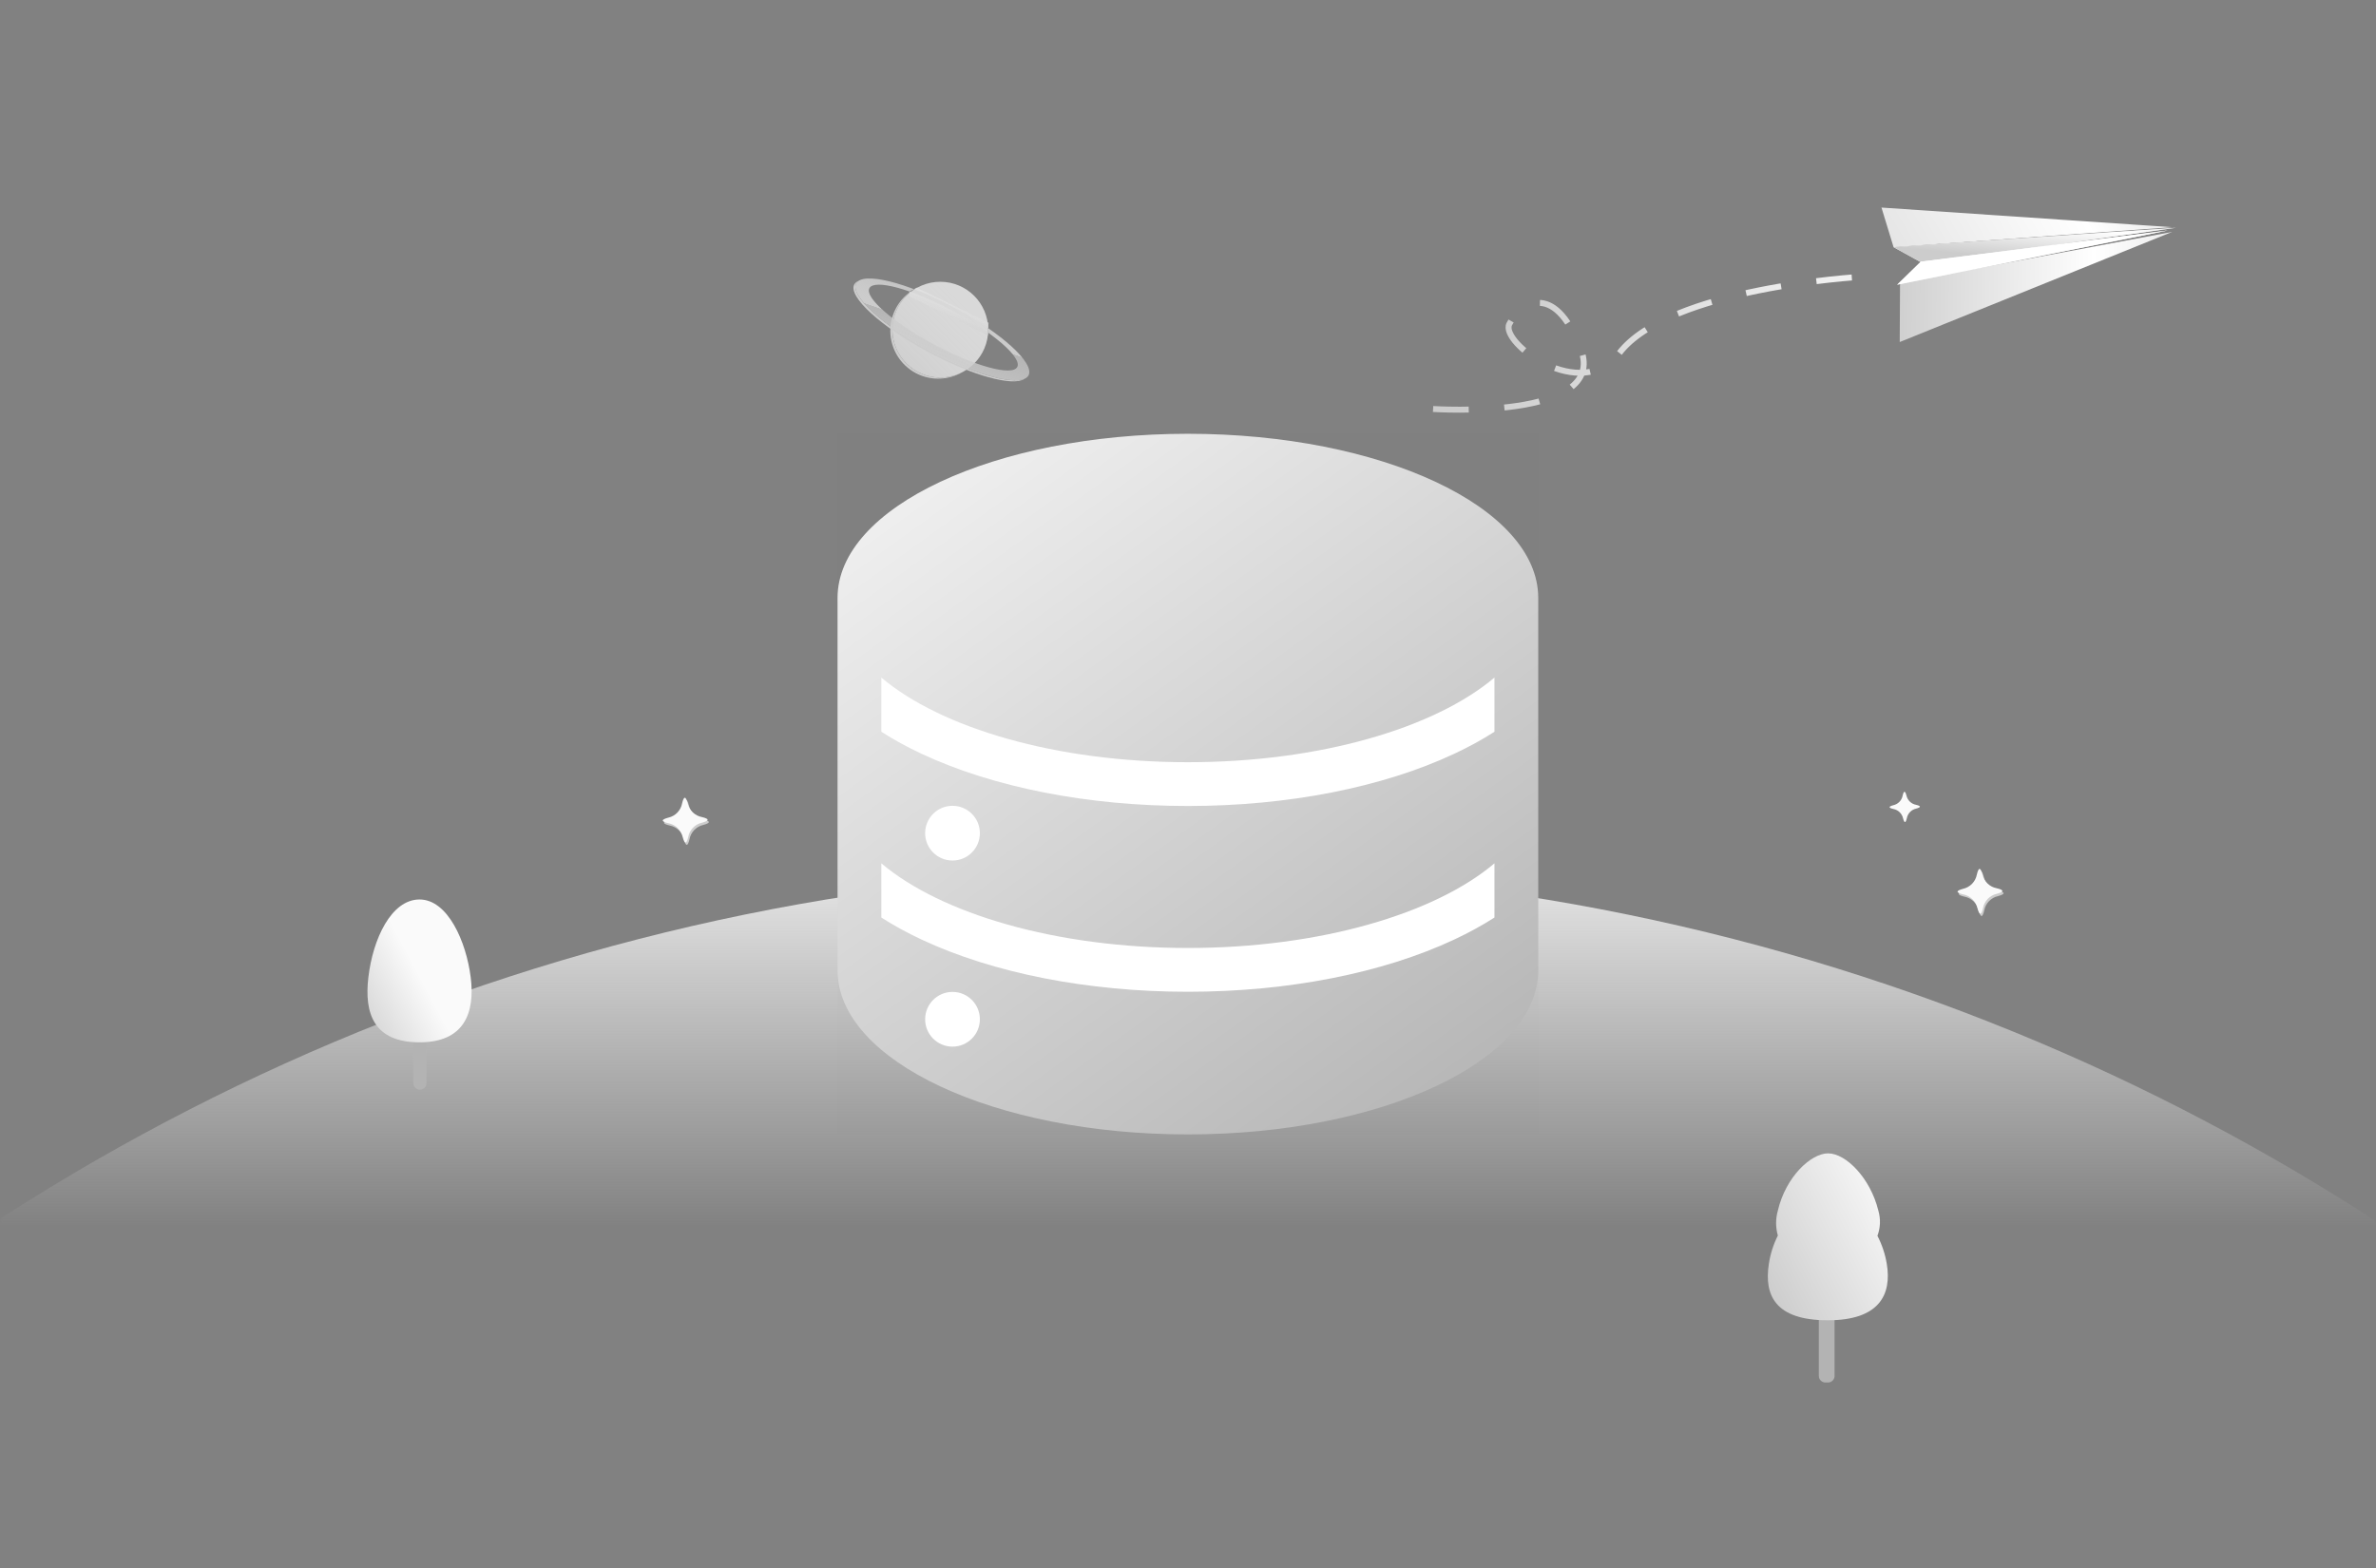 <svg width="400" height="264" viewBox="0 0 400 264" fill="none" xmlns="http://www.w3.org/2000/svg">
<rect x="0" y="0" width="400" height="264" fill="#808080" stroke="none"/>
<rect width="400" height="264" fill="white" fill-opacity="0.01"/>
<mask id="mask0_412_37541" style="mask-type:alpha" maskUnits="userSpaceOnUse" x="0" y="0" width="400" height="264">
<rect width="400" height="264" fill="white"/>
</mask>
<g mask="url(#mask0_412_37541)">
<path fill-rule="evenodd" clip-rule="evenodd" d="M199.696 146.49C403.303 146.49 568.359 311.55 568.359 515.168C568.359 718.785 403.303 883.84 199.696 883.84C-3.912 883.84 -168.968 718.781 -168.968 515.168C-168.968 311.555 -3.912 146.49 199.696 146.49Z" fill="url(#paint0_linear_412_37541)"/>
<path fill-rule="evenodd" clip-rule="evenodd" d="M70.691 173.091C71.302 173.091 71.797 173.586 71.797 174.197V182.365C71.797 182.976 71.302 183.471 70.691 183.471C70.081 183.471 69.585 182.976 69.585 182.365V174.197C69.585 173.586 70.081 173.091 70.691 173.091Z" fill="#B3B3B3"/>
<path fill-rule="evenodd" clip-rule="evenodd" d="M70.629 151.443C75.389 151.443 78.494 158.544 79.246 164.574C79.992 170.538 78.153 175.493 70.629 175.493C62.851 175.493 61.314 170.547 62.011 164.574C62.764 158.094 65.868 151.443 70.629 151.443Z" fill="url(#paint1_linear_412_37541)"/>
<path fill-rule="evenodd" clip-rule="evenodd" d="M307.31 220.31H307.742C308.353 220.31 308.848 220.805 308.848 221.416V231.663C308.848 232.274 308.353 232.769 307.742 232.769H307.31C306.699 232.769 306.204 232.274 306.204 231.663V221.416C306.204 220.805 306.699 220.31 307.31 220.31Z" fill="#B3B3B3"/>
<path fill-rule="evenodd" clip-rule="evenodd" d="M307.713 222.292C298.755 222.292 296.986 217.994 297.786 212.803C298.035 211.14 298.547 209.527 299.302 208.025C298.911 206.653 298.911 205.198 299.302 203.826C300.633 198.145 304.859 194.189 307.761 194.189C310.784 194.189 314.889 198.383 316.22 203.826C316.629 205.221 316.575 206.711 316.065 208.073C316.837 209.557 317.369 211.153 317.641 212.803C318.499 217.984 316.381 222.292 307.713 222.292Z" fill="url(#paint2_linear_412_37541)"/>
<path fill-rule="evenodd" clip-rule="evenodd" d="M115.139 141.306C114.875 140.124 113.932 139.213 112.742 138.99C111.48 138.697 111.475 138.383 112.727 138.047C113.908 137.784 114.82 136.841 115.043 135.651C115.336 134.389 115.65 134.383 115.986 135.635C116.249 136.817 117.192 137.728 118.382 137.951C119.644 138.245 119.65 138.559 118.398 138.894C117.216 139.157 116.305 140.1 116.081 141.29C115.788 142.552 115.474 142.558 115.139 141.306Z" fill="#CCCCCC"/>
<path fill-rule="evenodd" clip-rule="evenodd" d="M114.928 140.923C114.664 139.741 113.722 138.829 112.531 138.606C111.269 138.313 111.264 137.999 112.515 137.664C113.697 137.401 114.609 136.458 114.832 135.268C115.125 134.006 115.439 134.001 115.775 135.252C116.038 136.434 116.981 137.345 118.171 137.569C119.433 137.861 119.438 138.175 118.187 138.511C117.005 138.774 116.094 139.717 115.871 140.907C115.577 142.168 115.263 142.173 114.928 140.923Z" fill="url(#paint3_radial_412_37541)"/>
<path fill-rule="evenodd" clip-rule="evenodd" d="M333.111 153.288C332.847 152.106 331.905 151.195 330.715 150.971C329.453 150.679 329.448 150.365 330.699 150.029C331.881 149.765 332.792 148.823 333.016 147.632C333.308 146.37 333.622 146.365 333.958 147.616C334.222 148.798 335.164 149.71 336.355 149.933C337.617 150.226 337.622 150.54 336.371 150.875C335.189 151.139 334.277 152.081 334.054 153.272C333.761 154.534 333.446 154.539 333.111 153.288Z" fill="#CCCCCC"/>
<path fill-rule="evenodd" clip-rule="evenodd" d="M332.9 152.904C332.637 151.722 331.694 150.811 330.504 150.588C329.242 150.295 329.236 149.981 330.488 149.645C331.67 149.382 332.581 148.439 332.804 147.249C333.097 145.987 333.412 145.982 333.747 147.233C334.011 148.415 334.953 149.327 336.143 149.55C337.405 149.842 337.411 150.157 336.16 150.492C334.978 150.756 334.066 151.698 333.843 152.889C333.55 154.15 333.236 154.155 332.9 152.904Z" fill="url(#paint4_radial_412_37541)"/>
<path fill-rule="evenodd" clip-rule="evenodd" d="M320.378 137.775C320.199 136.976 319.562 136.36 318.757 136.208C317.904 136.011 317.9 135.798 318.746 135.571C319.546 135.393 320.162 134.755 320.313 133.95C320.511 133.097 320.724 133.093 320.951 133.94C321.129 134.739 321.766 135.356 322.571 135.507C323.425 135.705 323.428 135.917 322.582 136.144C321.783 136.322 321.166 136.96 321.015 137.765C320.817 138.619 320.604 138.622 320.378 137.775Z" fill="url(#paint5_radial_412_37541)"/>
<path fill-rule="evenodd" clip-rule="evenodd" d="M152.05 50.406C149.645 53.351 149.624 57.575 151.998 60.544C154.373 63.513 158.498 64.421 161.9 62.722C159.342 64.159 156.206 64.094 153.711 62.553C151.215 61.011 149.753 58.236 149.894 55.306C150.034 52.376 151.754 49.753 154.385 48.457C153.49 48.952 152.697 49.614 152.05 50.406Z" fill="#CCCCCC"/>
<circle cx="158.299" cy="55.506" r="8.065" fill="url(#paint6_linear_412_37541)"/>
<path fill-rule="evenodd" clip-rule="evenodd" d="M144.134 47.73C143.047 49.766 148.662 54.882 156.675 59.158C163.648 62.878 170.137 64.734 172.42 63.809C170.488 65.087 163.69 63.238 156.355 59.325C148.342 55.051 142.727 49.936 143.814 47.897C143.978 47.617 144.237 47.404 144.544 47.298C144.373 47.405 144.232 47.553 144.134 47.73V47.73Z" fill="#CCCCCC"/>
<path fill-rule="evenodd" clip-rule="evenodd" d="M156.675 59.153C148.662 54.879 143.047 49.763 144.134 47.724C145.22 45.686 152.596 47.501 160.609 51.776C168.622 56.05 174.236 61.165 173.15 63.204C172.064 65.243 164.687 63.427 156.675 59.153ZM171.253 61.794C172.093 60.218 167.203 55.969 160.331 52.301C153.46 48.634 147.204 46.941 146.364 48.517C145.523 50.093 150.414 54.342 157.285 58.01C164.157 61.677 170.412 63.37 171.253 61.794V61.794ZM154.366 48.427L153.087 49.096L153.102 49.903L166.299 56.439L166.421 54.338L154.366 48.427Z" fill="url(#paint7_linear_412_37541)"/>
<path d="M241.264 68.86C241.264 68.86 270.771 70.82 266.128 58.781C261.486 46.741 255.653 51.464 254.089 54.569C252.526 57.674 266.13 67.97 272.589 59.483C280.981 48.455 313.115 46.623 313.115 46.623" stroke="url(#paint8_linear_412_37541)" stroke-dasharray="6"/>
<path fill-rule="evenodd" clip-rule="evenodd" d="M366.35 38.347L323.658 44.299L318.782 41.611L366.35 38.347Z" fill="white"/>
<path fill-rule="evenodd" clip-rule="evenodd" d="M366.35 38.347L323.658 44.299L318.782 41.611L366.35 38.347Z" fill="url(#paint9_linear_412_37541)"/>
<path fill-rule="evenodd" clip-rule="evenodd" d="M318.781 41.611L316.746 34.947L365.705 38.253" fill="url(#paint10_linear_412_37541)"/>
<path fill-rule="evenodd" clip-rule="evenodd" d="M319.873 47.616L319.819 57.586L365.677 39.045" fill="url(#paint11_linear_412_37541)"/>
<path fill-rule="evenodd" clip-rule="evenodd" d="M323.378 44.052L319.386 47.934L364.965 38.803" fill="url(#paint12_linear_412_37541)"/>
<path fill-rule="evenodd" clip-rule="evenodd" d="M323.378 44.052L319.386 47.934L364.965 38.803" fill="white"/>
</g>
<rect opacity="0.01" x="141" y="73" width="118" height="118" fill="black"/>
<path fill-rule="evenodd" clip-rule="evenodd" d="M199.983 73.034C167.427 73.034 141.035 85.395 141 100.648V163.351C141 178.616 167.404 191 199.983 191C232.561 191 258.965 178.616 258.965 163.351V100.648C258.931 85.395 232.538 73.034 199.983 73.034Z" fill="url(#paint13_linear_412_37541)"/>
<path fill-rule="evenodd" clip-rule="evenodd" d="M160.354 176.22C157.808 176.22 155.746 174.158 155.746 171.612C155.746 169.066 157.808 167.004 160.354 167.004C162.9 167.004 164.962 169.066 164.962 171.612C164.962 174.158 162.9 176.22 160.354 176.22Z" fill="white"/>
<path fill-rule="evenodd" clip-rule="evenodd" d="M251.593 154.481C249.531 155.806 247.273 157.039 244.819 158.191C232.723 163.859 216.791 166.981 199.983 166.981C183.175 166.981 167.243 163.859 155.147 158.191C152.693 157.039 150.435 155.806 148.373 154.481V145.357C158.43 153.859 177.772 159.608 199.983 159.608C222.194 159.608 241.536 153.859 251.593 145.357V154.481Z" fill="white"/>
<path fill-rule="evenodd" clip-rule="evenodd" d="M155.746 140.277C155.746 137.731 157.808 135.669 160.354 135.669C162.9 135.669 164.962 137.731 164.962 140.277C164.962 142.823 162.9 144.885 160.354 144.885C157.808 144.885 155.746 142.823 155.746 140.277Z" fill="white"/>
<path fill-rule="evenodd" clip-rule="evenodd" d="M251.593 123.204C249.531 124.529 247.273 125.761 244.819 126.913C232.723 132.581 216.791 135.703 199.983 135.703C183.175 135.703 167.243 132.581 155.147 126.913C152.693 125.761 150.435 124.529 148.373 123.204V114.08C158.43 122.582 177.772 128.33 199.983 128.33C222.194 128.33 241.536 122.582 251.593 114.08V123.204V123.204Z" fill="white"/>
<defs>
<linearGradient id="paint0_linear_412_37541" x1="229.563" y1="206.213" x2="229.563" y2="146.487" gradientUnits="userSpaceOnUse">
<stop stop-color="#E6E6E6" stop-opacity="0.01"/>
<stop offset="1" stop-color="#E6E6E6"/>
</linearGradient>
<linearGradient id="paint1_linear_412_37541" x1="68.258" y1="184.283" x2="89.22" y2="173.135" gradientUnits="userSpaceOnUse">
<stop stop-color="#D7D7D7"/>
<stop offset="0.485" stop-color="#FAFAFA"/>
<stop offset="1" stop-color="#FAFAFA"/>
</linearGradient>
<linearGradient id="paint2_linear_412_37541" x1="304.877" y1="232.389" x2="329.062" y2="219.889" gradientUnits="userSpaceOnUse">
<stop stop-color="#CCCCCC"/>
<stop offset="1" stop-color="#FAFAFA"/>
</linearGradient>
<radialGradient id="paint3_radial_412_37541" cx="0" cy="0" r="1" gradientUnits="userSpaceOnUse" gradientTransform="translate(115.349 138.088) scale(3.766 3.765)">
<stop stop-color="#FAFAFA"/>
</radialGradient>
<radialGradient id="paint4_radial_412_37541" cx="0" cy="0" r="1" gradientUnits="userSpaceOnUse" gradientTransform="translate(333.321 150.069) scale(3.766 3.765)">
<stop stop-color="#FAFAFA"/>
</radialGradient>
<radialGradient id="paint5_radial_412_37541" cx="0" cy="0" r="1" gradientUnits="userSpaceOnUse" gradientTransform="translate(320.67 135.863) scale(2.549 2.549)">
<stop stop-color="#FAFAFA"/>
</radialGradient>
<linearGradient id="paint6_linear_412_37541" x1="158.299" y1="71.635" x2="174.428" y2="55.506" gradientUnits="userSpaceOnUse">
<stop stop-color="#CCCCCC"/>
<stop offset="1" stop-color="white" stop-opacity="0.702"/>
</linearGradient>
<linearGradient id="paint7_linear_412_37541" x1="164.709" y1="69.072" x2="171.785" y2="48.445" gradientUnits="userSpaceOnUse">
<stop stop-color="#CCCCCC"/>
<stop offset="0.495" stop-color="#CCCCCC" stop-opacity="0.702"/>
<stop offset="0.498" stop-color="#CCCCCC"/>
<stop offset="1" stop-color="white" stop-opacity="0.302"/>
</linearGradient>
<linearGradient id="paint8_linear_412_37541" x1="240.786" y1="91.761" x2="294.537" y2="104.45" gradientUnits="userSpaceOnUse">
<stop stop-color="#CCCCCC"/>
<stop offset="1" stop-color="#F0F0F0"/>
</linearGradient>
<linearGradient id="paint9_linear_412_37541" x1="318.483" y1="18.466" x2="314.914" y2="56.671" gradientUnits="userSpaceOnUse">
<stop offset="0.4" stop-color="#E6E6E6" stop-opacity="0.4"/>
<stop offset="0.443" stop-color="white"/>
<stop offset="0.6" stop-color="#CCCCCC"/>
</linearGradient>
<linearGradient id="paint10_linear_412_37541" x1="331.893" y1="62.436" x2="365.001" y2="42.595" gradientUnits="userSpaceOnUse">
<stop stop-color="#E6E6E6"/>
<stop offset="0.761" stop-color="white"/>
<stop offset="1" stop-color="#F0F0F0"/>
</linearGradient>
<linearGradient id="paint11_linear_412_37541" x1="317.084" y1="75.752" x2="363.012" y2="76.391" gradientUnits="userSpaceOnUse">
<stop stop-color="#CCCCCC"/>
<stop offset="0.761" stop-color="white"/>
<stop offset="1" stop-color="#F0F0F0"/>
</linearGradient>
<linearGradient id="paint12_linear_412_37541" x1="317.121" y1="24.692" x2="323.812" y2="68.656" gradientUnits="userSpaceOnUse">
<stop offset="0.4" stop-color="#E6E6E6" stop-opacity="0.4"/>
<stop offset="0.443" stop-color="white"/>
<stop offset="0.6" stop-color="#CCCCCC"/>
</linearGradient>
<linearGradient id="paint13_linear_412_37541" x1="301.545" y1="148.42" x2="216.372" y2="30.455" gradientUnits="userSpaceOnUse">
<stop stop-color="#B5B5B5"/>
<stop offset="1" stop-color="#F1F1F1"/>
</linearGradient>
</defs>
</svg>
